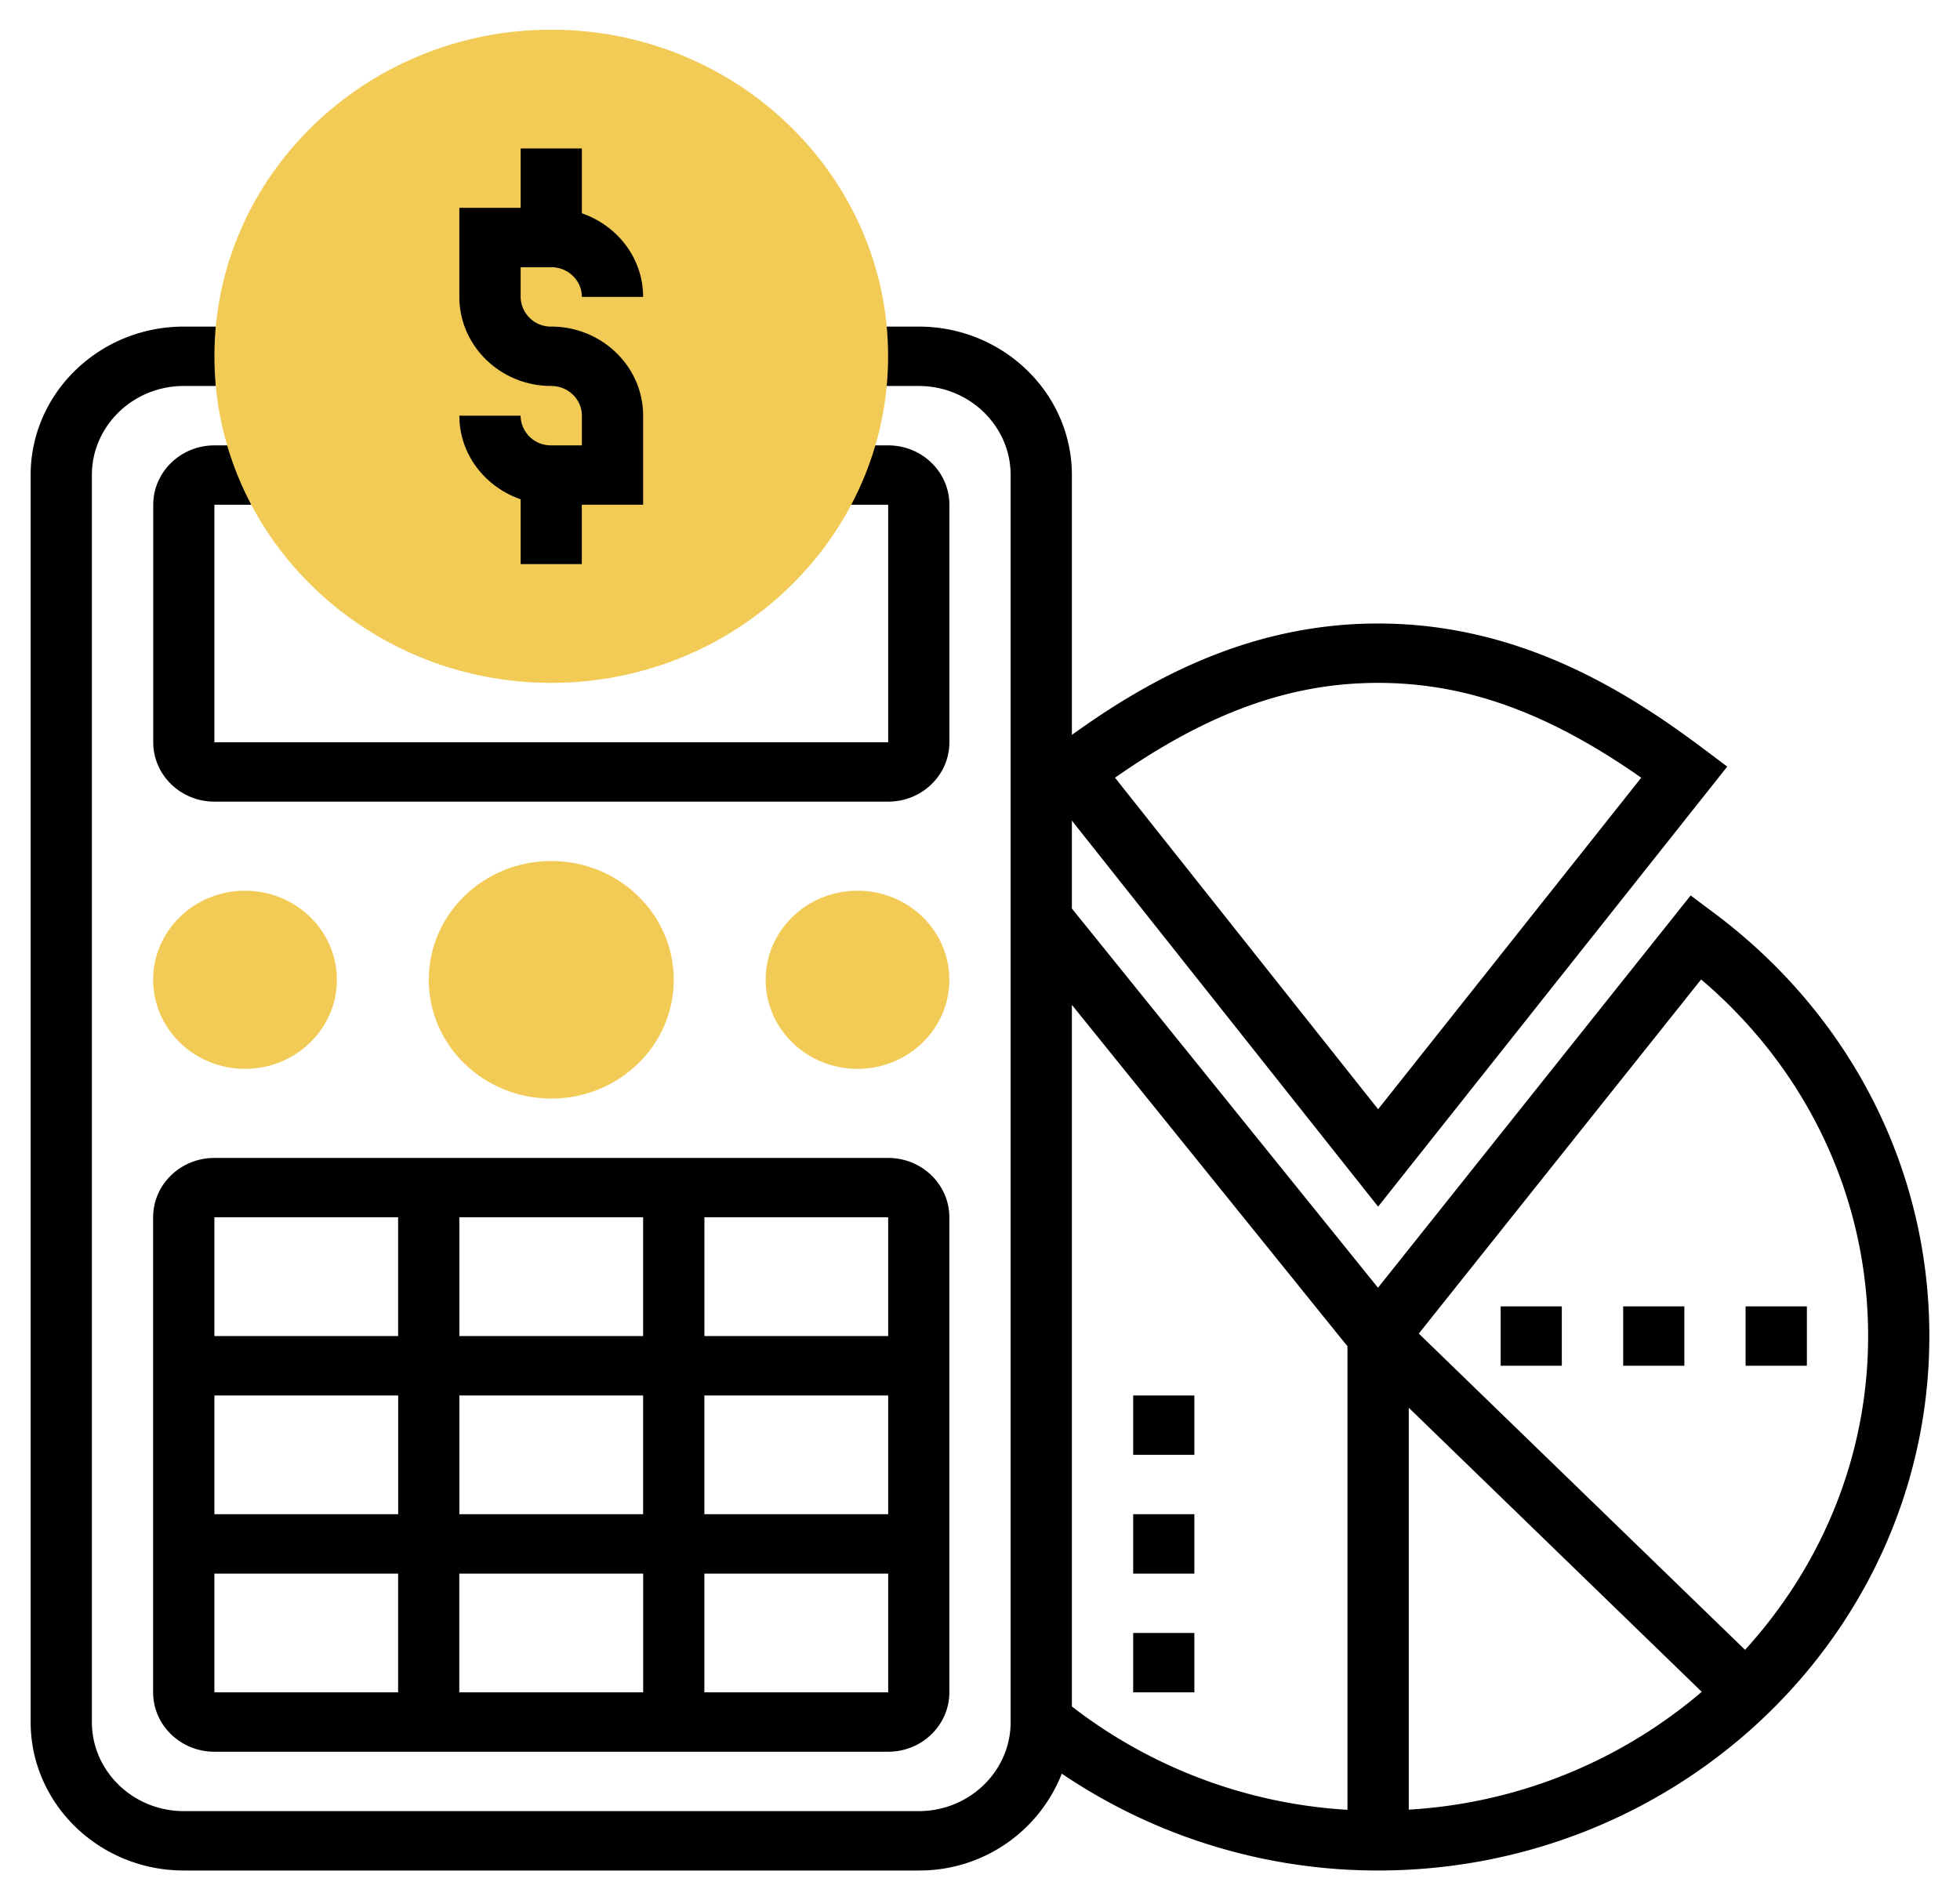 <svg width="33" height="32" fill="none" xmlns="http://www.w3.org/2000/svg"><path d="M28.873 15.386l-.408-.306-5.264 6.606-5.154-6.386v-1.48l5.156 6.5 5.878-7.41-.406-.305c-1.306-.98-3.108-2.105-5.472-2.105-2.182 0-3.88.957-5.156 1.876V8c0-1.378-1.157-2.5-2.578-2.5h-.54v1h.54c.853 0 1.547.673 1.547 1.5v21c0 .827-.694 1.5-1.547 1.5H3.094c-.853 0-1.547-.673-1.547-1.5V8c0-.827.694-1.5 1.547-1.5h.54v-1h-.54C1.672 5.5.516 6.622.516 8v21c0 1.378 1.156 2.5 2.578 2.5h12.375a2.572 2.572 0 002.408-1.631 9.49 9.49 0 005.326 1.631c5.118 0 9.281-4.038 9.281-9 0-2.8-1.316-5.392-3.61-7.114zm-5.67-3.886c1.473 0 2.856.495 4.43 1.597l-4.43 5.583-4.43-5.583c1.575-1.102 2.957-1.597 4.43-1.597zm5.438 4.994c1.793 1.523 2.812 3.685 2.812 6.006 0 2.026-.787 3.873-2.072 5.284l-5.493-5.326 4.753-5.963zm-4.922 7.213l4.933 4.784a8.342 8.342 0 01-4.933 1.984v-6.768zm-1.032-1.035v7.806a8.394 8.394 0 01-4.64-1.74V16.922l4.64 5.75z" fill="#000"/><path d="M2.578 20.5v8c0 .552.463 1 1.031 1h11.344c.569 0 1.031-.448 1.031-1v-8c0-.552-.462-1-1.03-1H3.608c-.568 0-1.03.448-1.03 1zm4.125 0v2H3.61v-2h3.094zm4.125 5H7.734v-2h3.094v2zm1.031-2h3.095v2h-3.095v-2zm-1.03 3v2H7.733v-2h3.094zm-4.126-1H3.61v-2h3.094v2zm1.031-3v-2h3.094v2H7.734zm-4.125 4h3.094v2H3.61v-2zm8.25 2v-2h3.095v2h-3.095zm3.094-6H11.86v-2h3.094v2zm10.313-.5h1.03v1h-1.03v-1zm2.062 0h1.031v1h-1.03v-1zm2.062 0h1.032v1H29.39v-1zm-10.312 5.5h1.031v1h-1.03v-1zm0-2h1.031v1h-1.03v-1zm0-2h1.031v1h-1.03v-1zm-4.125-10H3.61c-.568 0-1.03-.448-1.03-1v-4c0-.551.462-1 1.03-1h.946v1H3.61v4h11.344v-4h-.945v-1h.945c.569 0 1.031.449 1.031 1v4c0 .552-.462 1-1.03 1z" fill="#000"/><path d="M9.281 11.5C6.154 11.5 3.61 9.033 3.61 6S6.154.5 9.281.5s5.672 2.467 5.672 5.5-2.544 5.5-5.672 5.5z" fill="#F2CB56"/><path d="M9.281 5.5a.508.508 0 01-.515-.5v-.5h.515c.285 0 .516.224.516.5h1.031c0-.651-.432-1.201-1.031-1.408V2.5H8.766v1H7.734V5c0 .827.694 1.5 1.547 1.5.285 0 .516.224.516.5v.5H9.28a.508.508 0 01-.515-.5H7.734c0 .651.433 1.201 1.032 1.408V9.5h1.03v-1h1.032V7c0-.827-.694-1.5-1.547-1.5z" fill="#000"/><path d="M9.281 18.5c1.14 0 2.063-.895 2.063-2s-.924-2-2.063-2c-1.139 0-2.062.895-2.062 2s.923 2 2.062 2zm5.157-.5c.854 0 1.546-.672 1.546-1.5s-.692-1.5-1.546-1.5c-.855 0-1.547.672-1.547 1.5s.692 1.5 1.546 1.5zM4.125 18c.854 0 1.547-.672 1.547-1.5S4.979 15 4.125 15s-1.547.672-1.547 1.5.693 1.5 1.547 1.5z" fill="#F2CB56"/></svg>